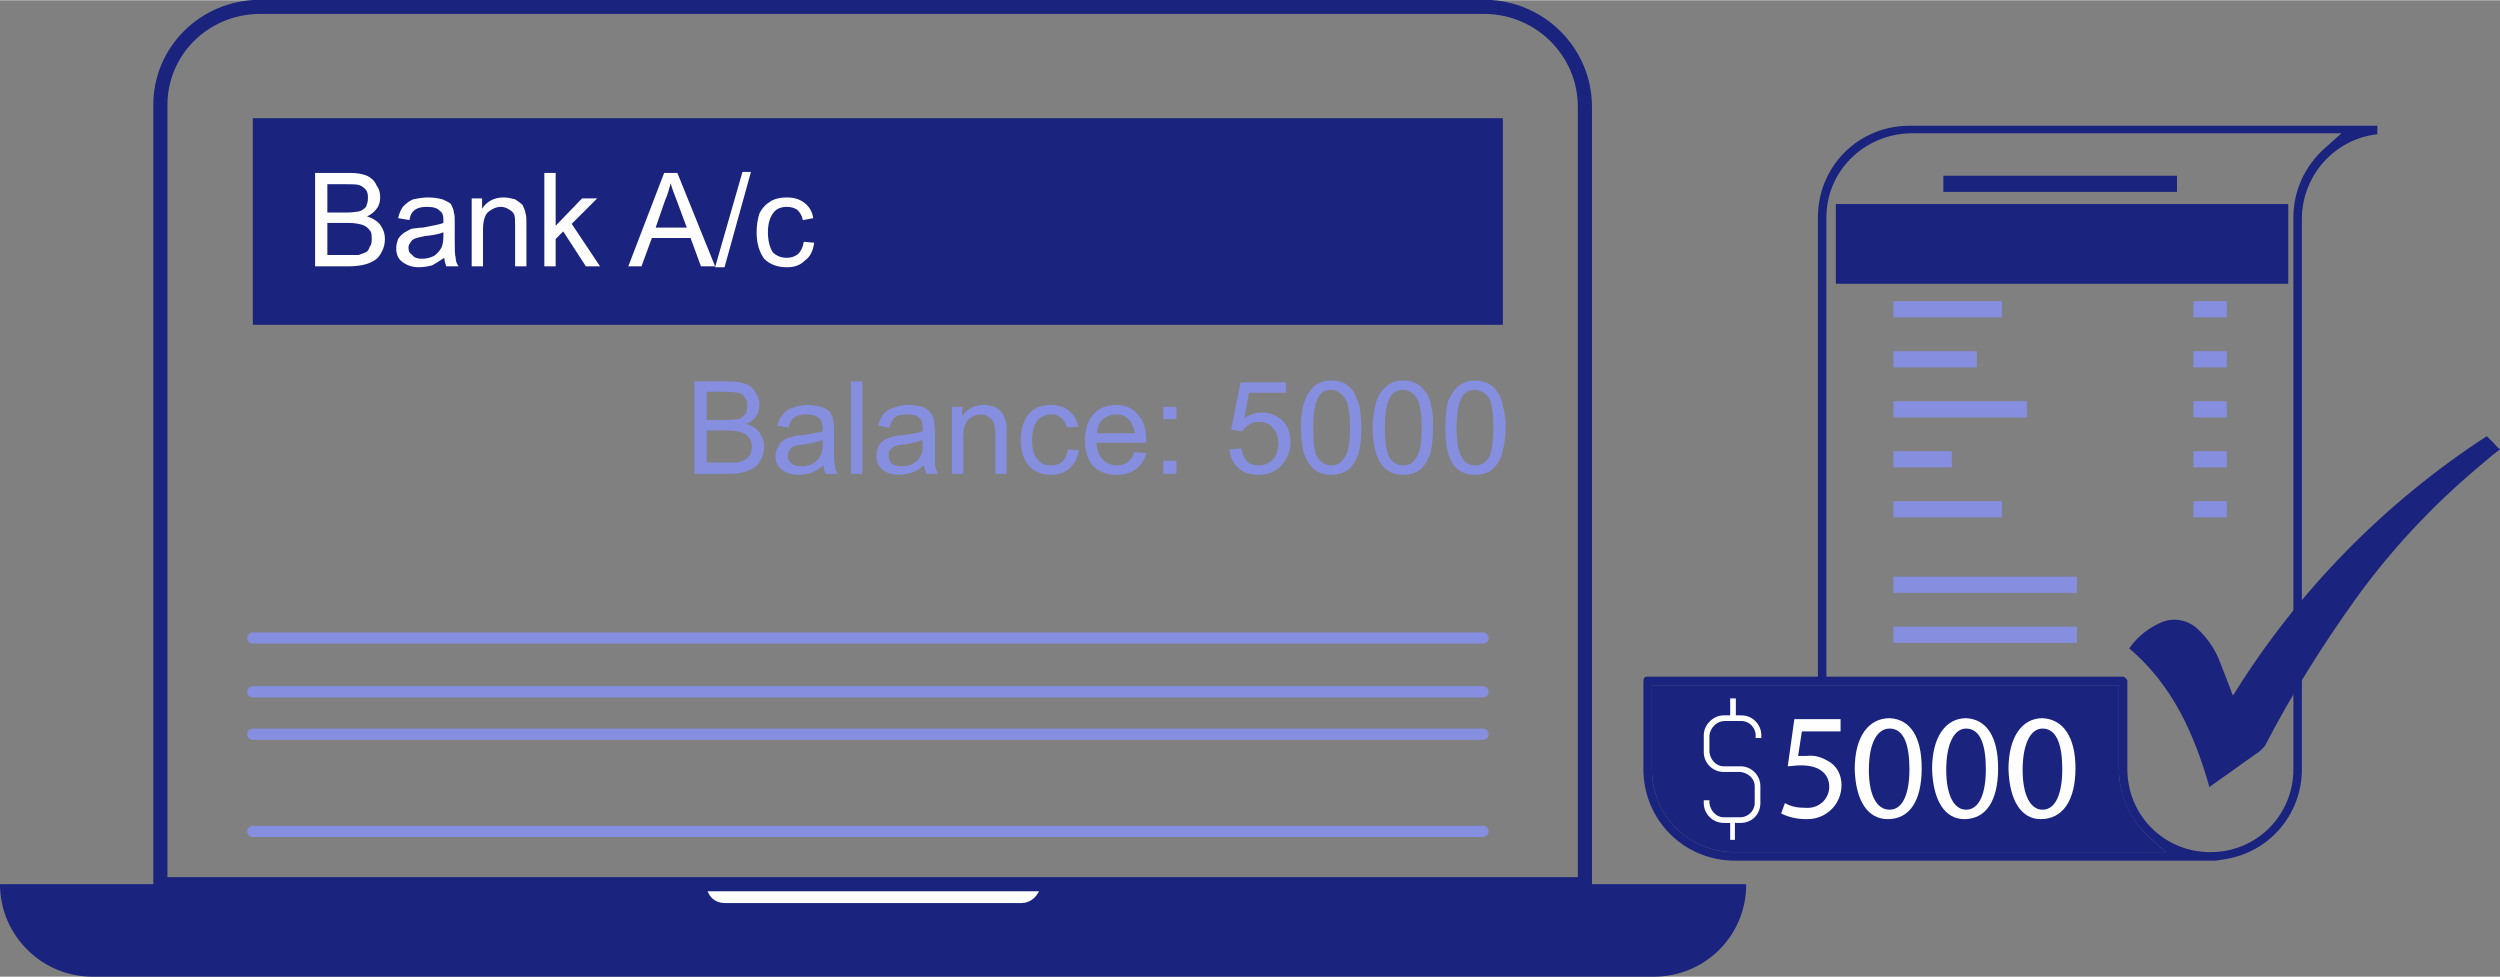 <?xml version="1.0" encoding="UTF-8"?>
<!DOCTYPE svg PUBLIC "-//W3C//DTD SVG 1.1//EN" "http://www.w3.org/Graphics/SVG/1.1/DTD/svg11.dtd">
<!-- Creator: CorelDRAW X8 -->
<svg xmlns="http://www.w3.org/2000/svg" xml:space="preserve" width="7.677in" height="3in" version="1.1" style="shape-rendering:geometricPrecision; text-rendering:geometricPrecision; image-rendering:optimizeQuality; fill-rule:evenodd; clip-rule:evenodd"
viewBox="0 0 2650 1035"
 xmlns:xlink="http://www.w3.org/1999/xlink">
 <rect x="0" y="0" width="2650" height="1035" fill="#808080" stroke="none"/>
 <defs>
  <style type="text/css">
   <![CDATA[
    .str1 {stroke:#FEFEFE;stroke-width:11.896}
    .str2 {stroke:#1A237E;stroke-width:14.98}
    .str0 {stroke:#868EE0;stroke-width:11.896;stroke-linecap:round;stroke-linejoin:round}
    .fil0 {fill:none}
    .fil2 {fill:#FEFEFE}
    .fil1 {fill:#1A237E}
    .fil5 {fill:#868EE0}
    .fil3 {fill:#FEFEFE;fill-rule:nonzero}
    .fil4 {fill:#868EE0;fill-rule:nonzero}
   ]]>
  </style>
 </defs>
 <g id="Layer_x0020_1">
  <g id="_2490586485296">
   <line id="Line_118" class="fil0 str0" x1="268" y1="733" x2="1572" y2= "733" />
   <path id="XMLID_111_" class="fil1" d="M1753 1035l-1655 0c-54,0 -98,-44 -98,-98l1851 0c0,55 -44,98 -98,98z"/>
   <path id="XMLID_110_" class="fil2 str1" d="M1083 951l-315 0c-7,0 -13,-5 -13,-13 0,0 0,0 0,0l342 0c-1,7 -7,13 -14,13z"/>
   <path id="XMLID_109_" class="fil0 str2" d="M1680 937l-1510 0 0 -826c0,-57 46,-103 104,-104l1301 0c58,1 105,48 105,106l0 824 0 0z"/>
   <polygon id="Path_9203" class="fil1" points="268,125 1593,125 1593,344 268,344 "/>
   <line id="Line_120" class="fil0 str0" x1="268" y1="778" x2="1572" y2= "778" />
   <line id="Line_119" class="fil0 str0" x1="268" y1="676" x2="1572" y2= "676" />
   <line id="Line_121" class="fil0 str0" x1="268" y1="881" x2="1572" y2= "881" />
   <path class="fil3" d="M334 282l0 -99 37 0c7,0 13,1 18,3 4,2 8,5 10,10 3,4 4,8 4,13 0,4 -1,8 -3,11 -3,4 -6,7 -11,9 6,2 11,5 14,9 3,4 5,9 5,15 0,5 -1,9 -3,13 -2,4 -4,7 -7,9 -3,2 -7,4 -11,5 -4,1 -10,2 -16,2l-37 0zm13 -57l21 0c6,0 10,-1 12,-1 4,-1 6,-3 8,-5 1,-3 2,-5 2,-9 0,-3 0,-6 -2,-9 -2,-2 -4,-4 -7,-5 -3,-1 -8,-1 -15,-1l-19 0 0 30zm0 45l24 0c4,0 7,0 9,0 3,-1 6,-2 8,-3 2,-1 3,-3 4,-6 2,-2 2,-5 2,-8 0,-4 0,-7 -2,-9 -2,-3 -5,-5 -8,-6 -4,-1 -8,-2 -15,-2l-22 0 0 34z"/>
   <path id="1" class="fil3" d="M471 273c-5,3 -9,6 -13,8 -4,1 -9,2 -14,2 -7,0 -13,-2 -18,-6 -4,-3 -6,-8 -6,-14 0,-4 1,-7 2,-10 2,-3 4,-5 7,-7 2,-1 5,-3 8,-4 3,0 6,-1 11,-1 10,-2 17,-3 22,-5 0,-1 0,-2 0,-3 0,-5 -1,-8 -4,-10 -3,-3 -7,-4 -14,-4 -5,0 -9,1 -12,3 -3,2 -5,5 -6,11l-12 -2c1,-5 3,-9 5,-12 3,-3 6,-6 11,-8 5,-1 10,-2 16,-2 6,0 11,1 15,2 4,2 7,3 9,5 1,3 3,5 3,9 1,2 1,5 1,11l0 16c0,11 0,18 1,21 0,3 1,6 3,9l-13 0c-1,-3 -2,-6 -2,-9zm-1 -27c-5,2 -11,3 -20,4 -5,1 -9,2 -11,3 -2,1 -3,2 -4,4 -1,1 -2,3 -2,5 0,4 1,6 4,8 2,3 6,4 10,4 5,0 9,-1 13,-3 3,-2 6,-5 8,-9 1,-2 2,-6 2,-12l0 -4z"/>
   <path id="2" class="fil3" d="M500 282l0 -72 11 0 0 11c5,-8 13,-12 23,-12 4,0 8,1 12,2 3,2 6,4 8,6 1,3 3,6 3,9 1,2 1,6 1,12l0 44 -12 0 0 -44c0,-5 0,-8 -1,-11 -1,-2 -3,-4 -5,-5 -3,-2 -6,-3 -9,-3 -5,0 -9,2 -13,5 -4,3 -6,10 -6,19l0 39 -12 0z"/>
   <polygon id="3" class="fil3" points="577,282 577,183 589,183 589,239 617,210 633,210 606,237 636,282 621,282 597,245 589,253 589,282 "/>
   <path id="4" class="fil3" d="M666 282l38 -99 14 0 40 99 -15 0 -11 -30 -41 0 -11 30 -14 0zm29 -41l33 0 -10 -27c-3,-8 -6,-15 -7,-20 -2,6 -3,12 -6,18l-10 29z"/>
   <polygon id="5" class="fil3" points="758,283 787,182 796,182 768,283 "/>
   <path id="6" class="fil3" d="M852 256l11 1c-1,8 -4,15 -10,19 -5,5 -11,7 -19,7 -10,0 -18,-3 -24,-9 -5,-7 -8,-16 -8,-28 0,-7 1,-14 3,-20 3,-6 7,-10 12,-13 5,-3 11,-4 17,-4 8,0 14,2 19,6 5,4 8,9 9,16l-11 2c-1,-5 -3,-8 -6,-11 -3,-2 -7,-3 -11,-3 -6,0 -11,2 -14,6 -4,5 -6,12 -6,21 0,9 2,16 5,21 4,4 9,6 15,6 4,0 8,-1 12,-4 3,-3 5,-7 6,-13z"/>
   <path class="fil4" d="M736 502l0 -98 37 0c7,0 13,1 18,3 4,1 8,5 10,9 3,4 4,8 4,13 0,4 -1,8 -3,11 -2,4 -6,7 -11,9 6,2 11,5 14,9 3,5 5,9 5,15 0,5 -1,9 -3,13 -2,4 -4,7 -7,9 -3,2 -7,4 -11,5 -4,1 -9,2 -16,2l-37 0zm13 -57l21 0c6,0 10,-1 12,-1 4,-1 6,-3 8,-5 2,-3 2,-5 2,-9 0,-3 0,-6 -2,-8 -1,-3 -4,-5 -7,-6 -3,0 -8,-1 -15,-1l-19 0 0 30zm0 45l24 0c4,0 7,0 9,0 3,-1 6,-2 8,-3 2,-1 3,-3 5,-5 1,-3 2,-6 2,-9 0,-3 -1,-7 -3,-9 -2,-3 -5,-5 -8,-6 -3,-1 -8,-2 -14,-2l-23 0 0 34z"/>
   <path id="1" class="fil4" d="M873 493c-5,4 -9,6 -13,8 -4,1 -9,2 -14,2 -7,0 -13,-2 -18,-6 -4,-3 -6,-8 -6,-14 0,-4 1,-7 3,-10 1,-3 3,-5 6,-7 2,-1 5,-3 8,-3 3,-1 6,-2 11,-2 10,-1 17,-3 22,-4 0,-2 0,-3 0,-4 0,-4 -1,-8 -4,-10 -3,-3 -7,-4 -13,-4 -6,0 -10,1 -13,3 -3,2 -5,6 -6,11l-12 -2c1,-5 3,-9 6,-12 2,-3 6,-6 10,-7 5,-2 10,-3 16,-3 6,0 11,1 15,2 4,2 7,3 9,6 1,2 3,4 3,8 1,2 1,6 1,11l0 16c0,11 0,18 1,21 0,3 1,6 3,9l-13 0c-1,-3 -2,-6 -2,-9zm-1 -27c-5,2 -11,3 -20,5 -5,0 -8,1 -11,2 -2,1 -3,2 -4,4 -1,2 -2,3 -2,6 0,3 1,5 4,8 2,2 6,3 10,3 5,0 9,-1 13,-3 3,-2 6,-5 8,-9 1,-2 2,-6 2,-12l0 -4z"/>
   <polygon id="2" class="fil4" points="902,502 902,404 914,404 914,502 "/>
   <path id="3" class="fil4" d="M979 493c-4,4 -8,6 -13,8 -4,1 -8,2 -13,2 -8,0 -14,-2 -18,-6 -4,-3 -6,-8 -6,-14 0,-4 1,-7 2,-10 2,-3 4,-5 6,-7 3,-1 6,-3 9,-3 2,-1 6,-2 11,-2 10,-1 17,-3 21,-4 0,-2 0,-3 0,-4 0,-4 -1,-8 -3,-10 -3,-3 -8,-4 -14,-4 -5,0 -10,1 -12,3 -3,2 -5,6 -6,11l-12 -2c1,-5 3,-9 5,-12 3,-3 6,-6 11,-7 5,-2 10,-3 16,-3 6,0 11,1 15,2 4,2 6,3 8,6 2,2 3,4 4,8 0,2 1,6 1,11l0 16c0,11 0,18 0,21 1,3 2,6 3,9l-12 0c-1,-3 -2,-6 -3,-9zm-1 -27c-4,2 -11,3 -19,5 -5,0 -9,1 -11,2 -2,1 -3,2 -5,4 -1,2 -1,3 -1,6 0,3 1,5 3,8 3,2 6,3 11,3 5,0 9,-1 12,-3 4,-2 7,-5 8,-9 2,-2 2,-6 2,-12l0 -4z"/>
   <path id="4" class="fil4" d="M1009 502l0 -71 11 0 0 10c5,-8 13,-12 23,-12 4,0 8,1 11,2 4,2 7,4 8,6 2,3 3,6 4,9 1,3 1,6 1,12l0 44 -12 0 0 -44c0,-4 -1,-8 -2,-11 -1,-2 -2,-4 -5,-5 -2,-2 -5,-3 -8,-3 -5,0 -9,2 -13,5 -4,4 -6,10 -6,19l0 39 -12 0z"/>
   <path id="5" class="fil4" d="M1132 476l12 1c-2,8 -5,15 -10,19 -6,5 -12,7 -20,7 -10,0 -17,-3 -23,-9 -6,-7 -9,-16 -9,-28 0,-7 1,-14 4,-20 2,-5 6,-10 11,-13 5,-3 11,-4 17,-4 8,0 14,2 19,6 5,4 8,9 10,17l-12 1c-1,-4 -3,-8 -6,-10 -3,-3 -6,-4 -10,-4 -6,0 -11,2 -15,6 -4,5 -6,12 -6,21 0,10 2,17 6,21 3,4 8,6 14,6 5,0 9,-1 12,-4 3,-3 5,-7 6,-13z"/>
   <path id="6" class="fil4" d="M1202 479l13 1c-2,8 -6,13 -11,17 -5,4 -12,6 -20,6 -11,0 -19,-3 -25,-9 -6,-7 -9,-16 -9,-27 0,-12 3,-21 9,-28 6,-7 14,-10 24,-10 10,0 17,3 23,10 6,6 9,15 9,27 0,1 0,2 0,3l-53 0c1,8 3,14 7,18 4,4 9,6 15,6 4,0 8,-1 11,-3 3,-3 6,-6 7,-11zm-39 -20l40 0c-1,-6 -3,-10 -5,-13 -4,-5 -9,-7 -15,-7 -5,0 -10,2 -14,5 -4,4 -6,9 -6,15z"/>
   <path id="7" class="fil4" d="M1233 444l0 -13 14 0 0 13 -14 0zm0 58l0 -14 14 0 0 14 -14 0z"/>
   <path id="8" class="fil4" d="M1303 476l13 -1c1,6 3,11 6,14 3,3 8,4 12,4 6,0 11,-2 15,-6 4,-4 6,-10 6,-18 0,-6 -2,-12 -6,-16 -3,-4 -8,-6 -15,-6 -4,0 -7,1 -10,3 -3,2 -6,4 -7,7l-12 -2 10 -50 48 0 0 11 -39 0 -5 27c6,-4 12,-6 18,-6 9,0 16,3 22,8 6,6 9,14 9,23 0,9 -3,17 -8,23 -6,8 -15,12 -26,12 -8,0 -16,-2 -21,-7 -6,-5 -9,-12 -10,-20z"/>
   <path id="9" class="fil4" d="M1379 453c0,-11 1,-21 4,-28 2,-7 6,-12 10,-16 5,-4 11,-6 18,-6 5,0 10,1 14,3 4,2 7,5 10,9 2,4 4,9 6,15 1,6 2,14 2,23 0,12 -1,21 -3,28 -3,7 -6,13 -11,17 -5,3 -11,5 -18,5 -9,0 -17,-3 -22,-10 -7,-8 -10,-21 -10,-40zm13 0c0,16 1,27 5,32 4,6 9,8 14,8 6,0 10,-2 14,-8 4,-5 6,-16 6,-32 0,-16 -2,-27 -6,-32 -4,-5 -8,-8 -14,-8 -6,0 -10,2 -13,7 -4,6 -6,17 -6,33z"/>
   <path id="10" class="fil4" d="M1455 453c0,-11 2,-21 4,-28 2,-7 6,-12 11,-16 4,-4 10,-6 17,-6 6,0 10,1 14,3 4,2 7,5 10,9 3,4 5,9 6,15 2,6 2,14 2,23 0,12 -1,21 -3,28 -3,7 -6,13 -11,17 -5,3 -10,5 -18,5 -9,0 -16,-3 -22,-10 -6,-8 -10,-21 -10,-40zm13 0c0,16 2,27 5,32 4,6 9,8 14,8 6,0 11,-2 14,-8 4,-5 6,-16 6,-32 0,-16 -2,-27 -6,-32 -3,-5 -8,-8 -14,-8 -5,0 -10,2 -13,7 -4,6 -6,17 -6,33z"/>
   <path id="11" class="fil4" d="M1532 453c0,-11 1,-21 3,-28 3,-7 6,-12 11,-16 5,-4 10,-6 18,-6 5,0 9,1 13,3 4,2 8,5 10,9 3,4 5,9 6,15 2,6 3,14 3,23 0,12 -2,21 -4,28 -2,7 -6,13 -11,17 -4,3 -10,5 -17,5 -10,0 -17,-3 -23,-10 -6,-8 -9,-21 -9,-40zm12 0c0,16 2,27 6,32 3,6 8,8 14,8 5,0 10,-2 14,-8 3,-5 5,-16 5,-32 0,-16 -2,-27 -5,-32 -4,-5 -9,-8 -15,-8 -5,0 -10,2 -13,7 -4,6 -6,17 -6,33z"/>
   <rect id="Rectangle_1335" class="fil1" x="1946" y="216" width="479.563" height="84.51"/>
   <path id="Path_9136" class="fil1" d="M2257 687c9,-13 21,-22 35,-28 13,-5 27,-2 37,7 11,10 19,22 24,35 4,10 8,21 12,31 0,1 1,3 2,5 68,-110 160,-204 269,-275 3,3 5,5 7,7 2,2 4,5 7,7 -8,6 -15,12 -22,18 -50,42 -94,89 -132,142 -35,49 -67,100 -95,154 -2,3 -5,5 -7,7 -16,11 -32,23 -48,34 -1,1 -3,2 -4,3 -16,-56 -39,-108 -85,-147z"/>
   <path id="Path_9139" class="fil1" d="M1751 815c0,49 39,88 88,88l457 0 -18 -16c-20,-18 -32,-45 -32,-72l0 -89 -495 0 0 89 0 0z"/>
   <path id="Path_9140" class="fil1" d="M1839 912c-54,0 -97,-43 -97,-97 0,0 0,0 0,0l0 -93c0,-3 1,-5 4,-5 0,0 0,0 0,0l181 0 0 -487c0,-54 43,-97 97,-97 0,0 0,0 1,0l495 0 0 9c-45,5 -79,43 -80,88l0 585c0,49 -36,90 -85,96l-6 1 -510 0zm186 -771c-49,1 -89,40 -89,89l0 487 314 0c2,0 4,2 5,4 0,0 0,1 0,1l0 93c0,49 39,88 88,88 49,0 88,-39 88,-88l0 0 0 -585c0,-28 12,-54 33,-73l18 -16 -457 0zm-274 674c0,49 39,88 88,88l457 0 -18 -16c-20,-18 -32,-44 -32,-72l0 -89 -495 0 0 89 0 0z"/>
   <rect id="Rectangle_1321" class="fil1" x="2060" y="186" width="247.61" height="17.128"/>
   <rect id="Rectangle_1323" class="fil5" x="2007" y="319" width="114.957" height="17.128"/>
   <rect id="Rectangle_1324" class="fil5" x="2007" y="372" width="88.431" height="17.128"/>
   <rect id="Rectangle_1325" class="fil5" x="2007" y="425" width="141.489" height="17.128"/>
   <rect id="Rectangle_1326" class="fil5" x="2007" y="478" width="61.899" height="17.128"/>
   <rect id="Rectangle_1327" class="fil5" x="2007" y="531" width="114.957" height="17.128"/>
   <rect id="Rectangle_1328" class="fil5" x="2325" y="319" width="35.371" height="17.128"/>
   <rect id="Rectangle_1329" class="fil5" x="2325" y="372" width="35.371" height="17.128"/>
   <rect id="Rectangle_1330" class="fil5" x="2325" y="425" width="35.371" height="17.128"/>
   <rect id="Rectangle_1331" class="fil5" x="2325" y="478" width="35.371" height="17.128"/>
   <rect id="Rectangle_1332" class="fil5" x="2325" y="531" width="35.371" height="17.128"/>
   <path id="Path_9141" class="fil2" d="M1834 890l0 -18 -7 0c-11,0 -21,-9 -21,-21l0 -3 6 0 0 3c1,8 7,15 15,15l18 0c8,0 15,-7 15,-15l0 -18c0,-8 -7,-14 -15,-15l-18 0c-11,0 -21,-9 -21,-21l0 -18c0,-11 10,-21 21,-21l7 0 0 -18 6 0 0 18 6 0c12,0 21,10 21,21l0 3 -6 0 0 -3c0,-8 -7,-15 -15,-15l-18 0c-8,0 -15,7 -16,15l0 18c1,8 7,15 15,15l18 0c12,0 21,10 21,21l0 18c0,12 -9,21 -21,21l-6 0 0 18 -5 0z"/>
   <rect id="Rectangle_1333" class="fil5" x="2007" y="664" width="194.547" height="17.128"/>
   <rect id="Rectangle_1334" class="fil5" x="2007" y="611" width="194.547" height="17.128"/>
   <path id="Path_9142" class="fil2" d="M1949 775l-39 0 -4 26c3,0 5,0 9,0 8,-1 15,1 22,5 10,5 15,15 15,26 0,20 -16,36 -36,36 0,0 -1,0 -2,0 -9,0 -18,-2 -26,-6l4 -11c7,4 14,5 22,5 13,1 24,-8 25,-21 0,0 0,-1 0,-1 0,-13 -9,-23 -30,-23 -6,0 -11,1 -14,1l7 -50 49 0 0 13 -2 0z"/>
   <path id="Path_9143" class="fil2" d="M2037 814c0,35 -13,54 -36,54 -21,0 -34,-19 -35,-53 0,-35 15,-54 37,-54 22,1 34,20 34,53zm-56 2c0,26 8,42 22,42 14,0 21,-17 21,-43 0,-26 -6,-43 -21,-43 -13,0 -22,15 -22,44z"/>
   <path id="Path_9144" class="fil2" d="M2118 814c0,35 -13,54 -36,54 -20,0 -33,-19 -34,-53 0,-35 15,-54 36,-54 22,1 34,20 34,53zm-55 2c0,26 8,42 21,42 14,0 21,-17 21,-43 0,-26 -6,-43 -21,-43 -12,0 -21,15 -21,44z"/>
   <path id="Path_9145" class="fil2" d="M2200 814c0,35 -14,54 -37,54 -20,0 -33,-19 -34,-53 0,-35 15,-54 36,-54 22,1 35,20 35,53zm-56 2c0,26 8,42 21,42 14,0 21,-17 21,-43 0,-26 -6,-43 -21,-43 -12,0 -21,15 -21,44z"/>
  </g>
 </g>
</svg>
